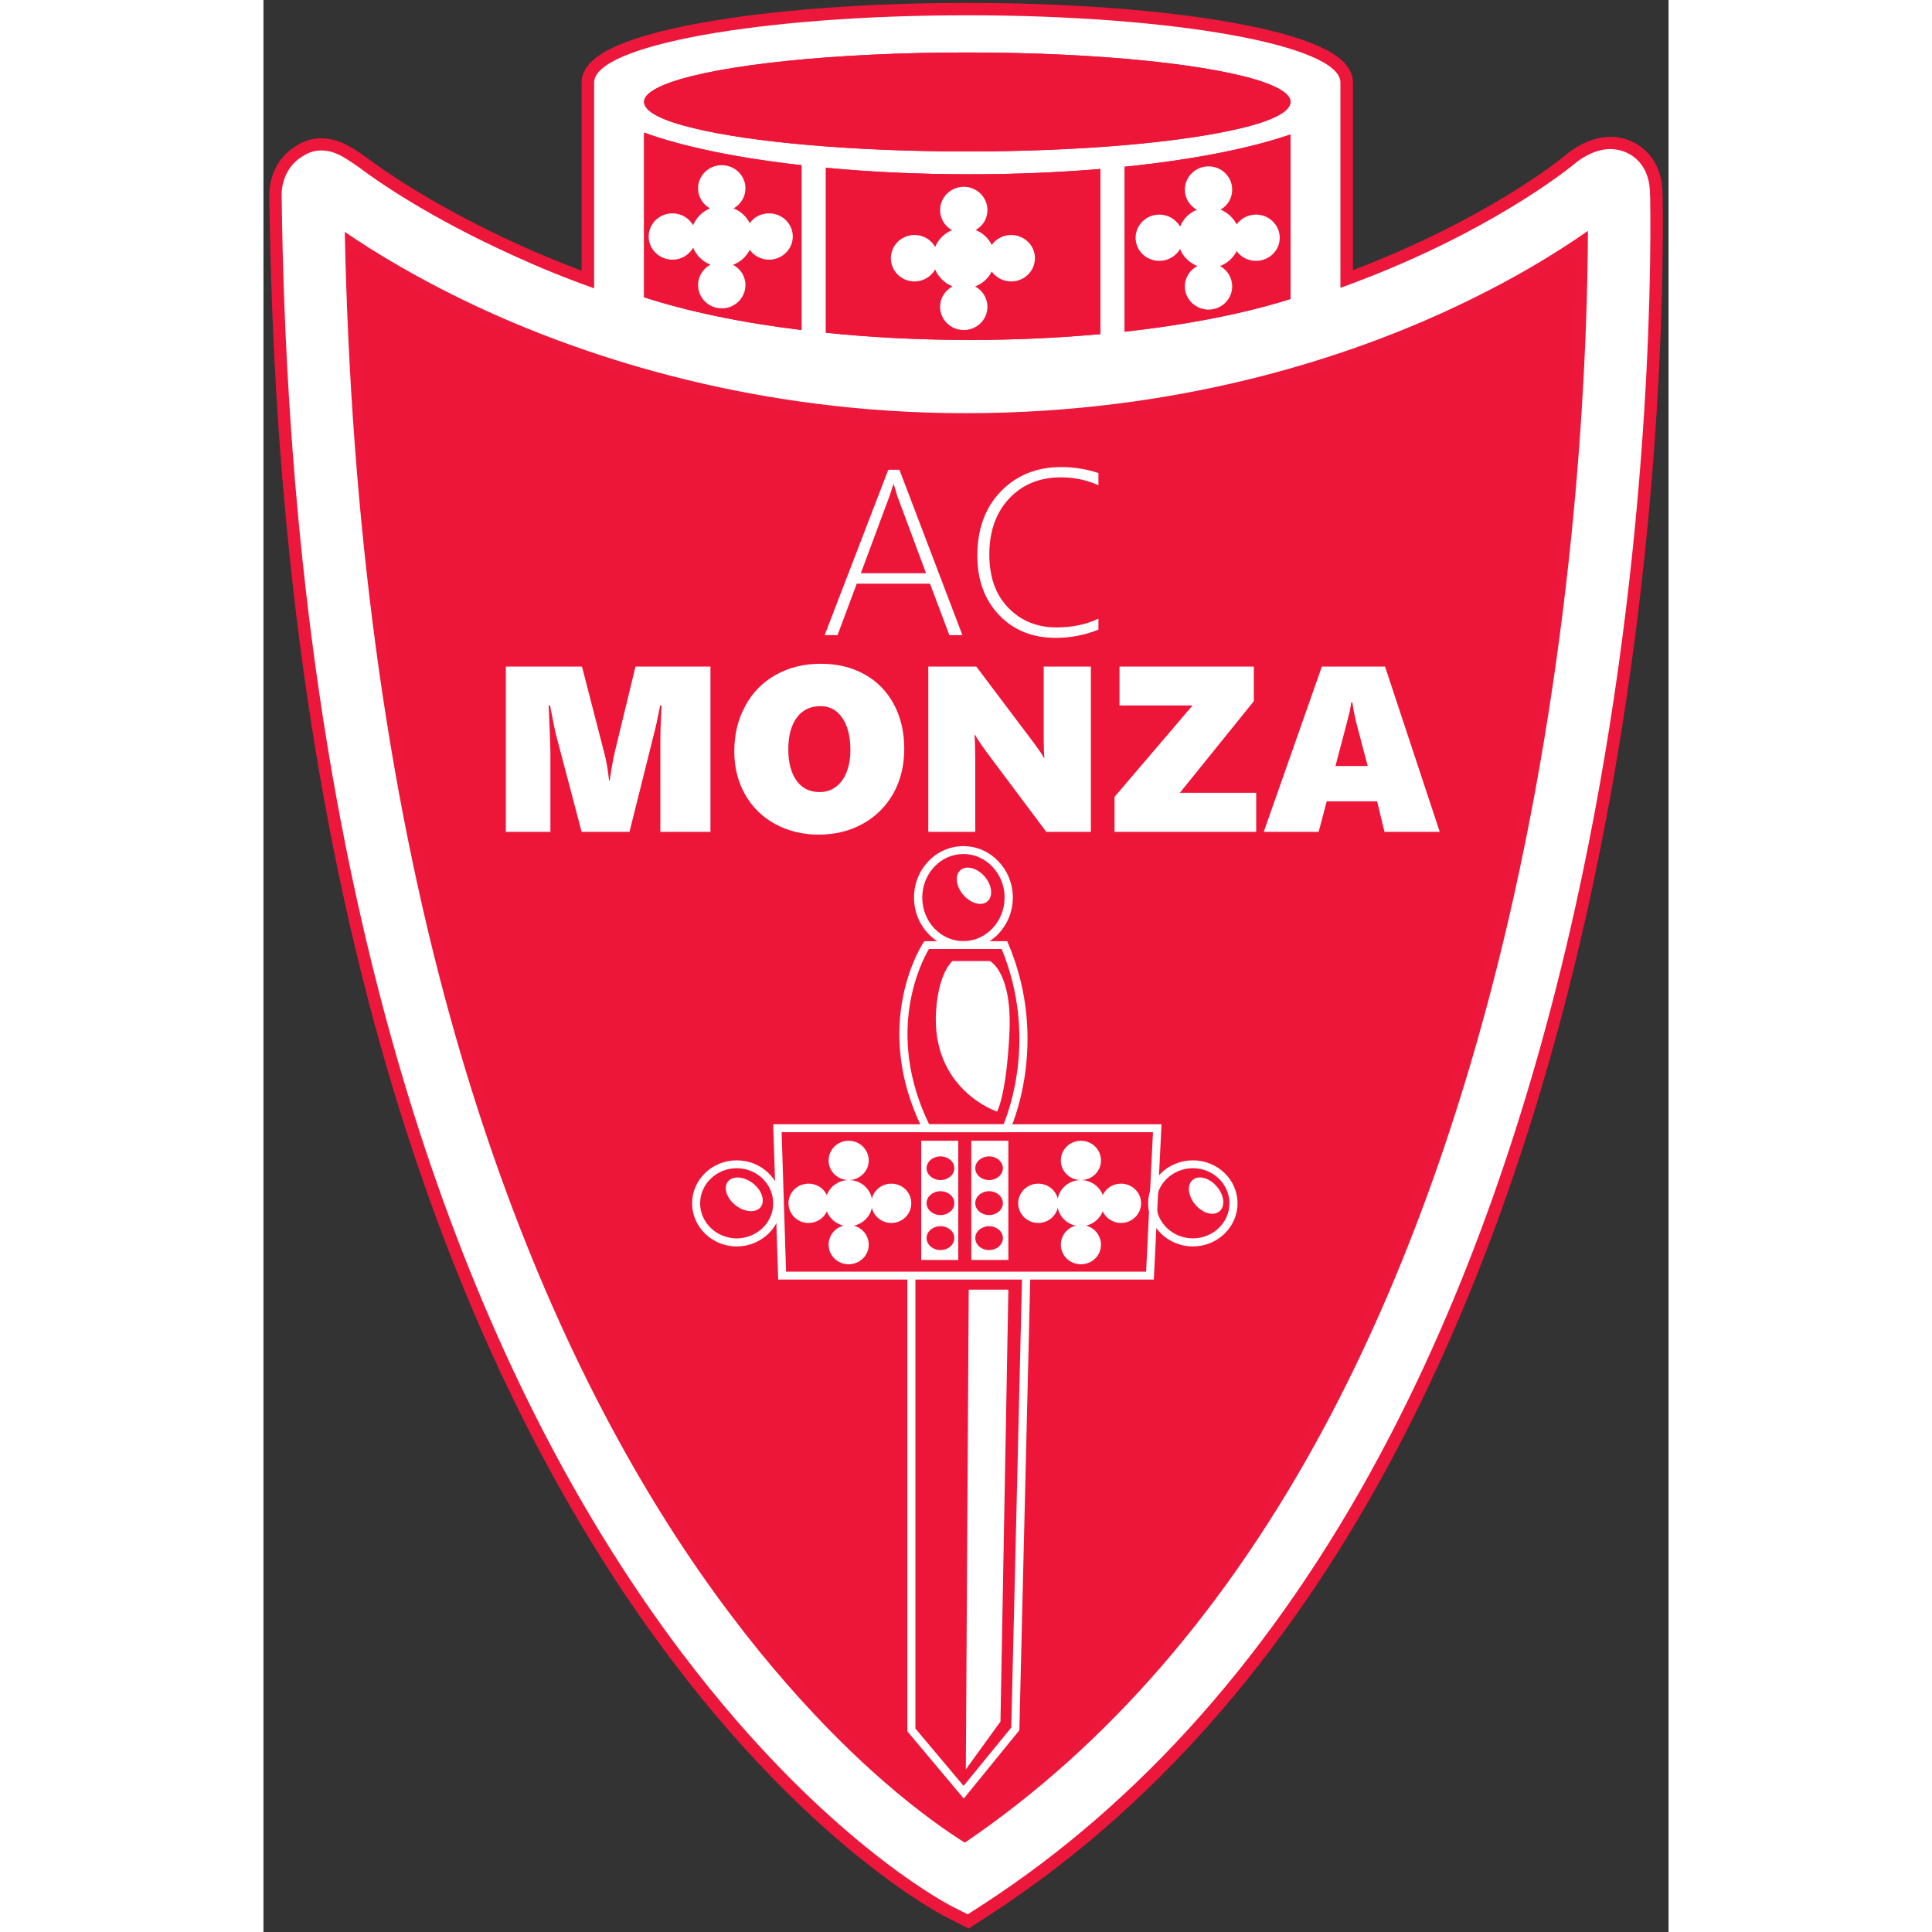 <?xml version="1.0" encoding="UTF-8"?>
<svg xmlns="http://www.w3.org/2000/svg" xmlns:xlink="http://www.w3.org/1999/xlink" width="32px" height="32px" viewBox="0 0 32 44" version="1.1">
<rect x="0" y="0" width="32" height="44" fill="#333333" stroke="none"/>
<defs>
<clipPath id="clip1">
  <path d="M 0 0 L 32 0 L 32 43.945 L 0 43.945 Z M 0 0 "/>
</clipPath>
</defs>
<g id="surface1">
<path style=" stroke:none;fill-rule:nonzero;fill:rgb(100%,100%,100%);fill-opacity:1;" d="M 12.254 3.762 L 12.254 7.516 C 10.875 7.348 9.652 7.09 8.668 6.77 L 8.668 3.02 C 9.547 3.34 10.789 3.598 12.254 3.762 "/>
<path style=" stroke:none;fill-rule:nonzero;fill:rgb(100%,100%,100%);fill-opacity:1;" d="M 19.059 3.848 L 19.059 7.609 C 18.121 7.695 17.125 7.742 16.09 7.742 C 14.941 7.742 13.836 7.684 12.809 7.578 L 12.809 3.82 C 13.824 3.918 14.93 3.969 16.09 3.969 C 17.133 3.969 18.129 3.926 19.059 3.848 "/>
<path style=" stroke:none;fill-rule:nonzero;fill:rgb(100%,100%,100%);fill-opacity:1;" d="M 23.391 3.062 L 23.391 6.809 C 22.355 7.137 21.066 7.391 19.613 7.555 L 19.613 3.797 C 21.148 3.641 22.457 3.383 23.391 3.062 "/>
<path style=" stroke:none;fill-rule:nonzero;fill:rgb(92.941%,8.627%,22.353%);fill-opacity:1;" d="M 30.164 5.258 C 30.156 7.766 29.965 13.734 28.477 20.406 C 27.449 25.023 25.988 29.102 24.141 32.539 C 21.953 36.602 19.207 39.77 15.973 41.965 C 15.598 41.73 14.941 41.281 14.121 40.566 C 12.91 39.512 11.082 37.645 9.234 34.746 C 7.16 31.484 5.488 27.602 4.266 23.211 C 2.801 17.934 1.988 11.906 1.852 5.281 C 2.52 5.738 3.602 6.406 5.066 7.074 C 7.398 8.137 11.188 9.41 15.996 9.41 C 20.809 9.41 24.551 8.168 26.848 7.125 C 28.414 6.414 29.531 5.703 30.164 5.258 "/>
<g clip-path="url(#clip1)" clip-rule="nonzero">
<path style=" stroke:none;fill-rule:nonzero;fill:rgb(100%,100%,100%);fill-opacity:1;" d="M 9.875 2.797 C 11.227 3.117 13.523 3.309 16.031 3.309 C 18.555 3.309 20.871 3.113 22.219 2.789 L 22.234 2.785 L 22.238 2.785 C 23.238 2.539 23.25 2.332 23.25 2.32 C 23.25 2.273 23.145 2.148 22.754 2.008 C 21.602 1.602 18.965 1.336 16.031 1.336 C 13.094 1.336 10.457 1.602 9.309 2.008 C 8.918 2.148 8.812 2.273 8.812 2.32 C 8.812 2.398 9.027 2.59 9.84 2.789 Z M 8.812 6.672 C 9.73 6.961 10.867 7.199 12.109 7.359 L 12.109 3.887 C 10.793 3.73 9.66 3.5 8.812 3.215 Z M 19.758 7.398 C 21.07 7.242 22.273 7.008 23.25 6.707 L 23.25 3.258 C 22.348 3.543 21.145 3.773 19.758 3.922 Z M 12.953 7.453 C 13.961 7.551 15.02 7.602 16.09 7.602 C 17.051 7.602 18 7.562 18.914 7.48 L 18.914 4 C 18 4.07 17.051 4.109 16.09 4.109 C 15.012 4.109 13.957 4.062 12.953 3.973 Z M 2 5.551 C 2.156 12.055 2.965 17.984 4.406 23.172 C 5.621 27.551 7.285 31.422 9.355 34.672 C 11.191 37.559 13.012 39.414 14.215 40.461 C 14.965 41.113 15.57 41.543 15.973 41.797 C 19.152 39.617 21.859 36.48 24.016 32.473 C 25.859 29.051 27.312 24.98 28.34 20.375 C 29.789 13.879 30 8.004 30.02 5.527 C 29.34 5.988 28.297 6.617 26.906 7.25 C 24.598 8.297 20.832 9.547 15.996 9.547 C 11.16 9.547 7.352 8.27 5.004 7.199 C 3.684 6.594 2.672 5.992 2 5.551 M 15.605 43.531 C 15.449 43.453 11.734 41.516 7.98 35.668 C 5.805 32.277 4.055 28.254 2.785 23.707 C 1.203 18.059 0.359 11.574 0.273 4.441 L 0.273 4.43 C 0.273 4.121 0.406 3.707 0.777 3.465 C 0.879 3.398 1.055 3.289 1.316 3.289 C 1.391 3.289 1.465 3.297 1.543 3.312 C 1.664 3.34 1.785 3.391 1.902 3.465 L 1.98 3.512 C 2.086 3.574 2.188 3.645 2.285 3.719 C 2.605 3.957 3.801 4.812 5.777 5.707 C 6.297 5.945 6.84 6.164 7.391 6.367 L 7.391 1.879 C 7.391 1.379 8.266 0.969 9.996 0.656 C 11.609 0.367 13.75 0.207 16.031 0.207 C 18.309 0.207 20.453 0.367 22.066 0.656 C 23.793 0.969 24.672 1.379 24.672 1.879 L 24.672 6.355 C 27.883 5.164 29.668 3.707 29.742 3.645 C 29.875 3.527 30.238 3.254 30.676 3.254 C 30.82 3.254 30.957 3.285 31.09 3.34 C 31.324 3.445 31.723 3.723 31.723 4.43 C 31.723 4.438 31.723 4.492 31.723 4.492 C 31.75 6.375 31.707 13.109 30.004 20.734 C 28.945 25.484 27.438 29.695 25.527 33.25 C 23.133 37.699 20.086 41.141 16.469 43.488 L 16.051 43.758 Z M 15.605 43.531 "/>
<path style=" stroke:none;fill-rule:nonzero;fill:rgb(92.549%,9.02%,22.745%);fill-opacity:1;" d="M 15.996 9.688 C 20.859 9.688 24.645 8.43 26.965 7.379 C 28.223 6.809 29.195 6.238 29.875 5.793 C 29.844 8.402 29.598 14.086 28.199 20.348 C 27.176 24.938 25.727 28.996 23.891 32.406 C 21.762 36.363 19.098 39.465 15.969 41.629 C 15.574 41.371 15.004 40.961 14.312 40.355 C 13.113 39.312 11.305 37.469 9.477 34.602 C 7.414 31.359 5.754 27.5 4.543 23.137 C 3.125 18.031 2.32 12.203 2.148 5.812 C 2.816 6.238 3.758 6.781 4.945 7.324 C 7.305 8.402 11.137 9.688 15.996 9.688 M 13.094 7.328 L 13.094 4.125 C 14.059 4.207 15.062 4.246 16.09 4.246 C 17 4.246 17.902 4.215 18.773 4.148 L 18.773 7.355 C 17.902 7.426 17.004 7.461 16.09 7.461 C 15.066 7.461 14.062 7.418 13.094 7.328 M 19.898 4.047 C 21.152 3.906 22.246 3.703 23.105 3.445 L 23.105 6.605 C 22.195 6.875 21.098 7.094 19.898 7.238 Z M 8.953 6.566 L 8.953 3.41 C 9.762 3.66 10.789 3.867 11.969 4.012 L 11.969 7.199 C 10.84 7.047 9.805 6.832 8.953 6.566 M 8.984 2.32 C 9.035 2.285 9.141 2.219 9.359 2.141 C 10.492 1.734 13.109 1.473 16.031 1.473 C 18.949 1.473 21.57 1.734 22.703 2.141 C 22.922 2.219 23.027 2.285 23.078 2.32 C 23 2.383 22.785 2.504 22.219 2.645 L 22.184 2.652 C 20.848 2.977 18.547 3.168 16.031 3.168 C 13.547 3.168 11.27 2.98 9.926 2.664 L 9.875 2.652 C 9.285 2.512 9.062 2.383 8.984 2.32 M 16.031 0.066 C 13.742 0.066 11.59 0.227 9.969 0.52 C 9.168 0.664 8.535 0.836 8.086 1.027 C 7.836 1.133 7.652 1.242 7.516 1.363 C 7.336 1.52 7.246 1.691 7.246 1.879 L 7.246 6.164 C 6.766 5.984 6.293 5.789 5.836 5.582 C 3.875 4.691 2.688 3.844 2.371 3.605 C 2.27 3.531 2.164 3.457 2.055 3.391 L 1.977 3.344 C 1.848 3.266 1.711 3.211 1.574 3.18 C 1.488 3.16 1.398 3.148 1.316 3.148 C 1.012 3.148 0.809 3.281 0.699 3.352 C 0.281 3.621 0.133 4.086 0.133 4.43 L 0.133 4.441 C 0.219 11.586 1.062 18.082 2.648 23.746 C 3.922 28.301 5.676 32.34 7.859 35.742 C 11.633 41.621 15.379 43.574 15.539 43.656 L 15.91 43.844 L 16.059 43.922 L 16.199 43.832 L 16.547 43.605 C 20.184 41.246 23.246 37.785 25.652 33.316 C 27.57 29.75 29.082 25.527 30.145 20.762 C 31.848 13.125 31.891 6.375 31.867 4.492 L 31.863 4.457 C 31.863 4.445 31.863 4.438 31.863 4.43 C 31.863 3.613 31.363 3.309 31.148 3.215 C 30.996 3.148 30.84 3.117 30.676 3.117 C 30.191 3.117 29.797 3.41 29.648 3.539 C 29.547 3.625 27.852 4.996 24.812 6.152 L 24.812 1.879 C 24.812 1.383 24.184 1.117 23.973 1.027 C 23.527 0.836 22.895 0.664 22.09 0.52 C 20.469 0.227 18.316 0.066 16.031 0.066 M 15.996 9.41 C 11.188 9.41 7.398 8.137 5.066 7.074 C 3.602 6.406 2.52 5.738 1.852 5.281 C 1.988 11.906 2.801 17.934 4.266 23.211 C 5.488 27.602 7.16 31.484 9.234 34.746 C 11.082 37.645 12.91 39.512 14.121 40.566 C 14.941 41.281 15.598 41.73 15.973 41.965 C 19.207 39.77 21.953 36.602 24.141 32.539 C 25.988 29.102 27.449 25.023 28.477 20.406 C 29.965 13.734 30.156 7.766 30.164 5.258 C 29.531 5.703 28.414 6.414 26.848 7.125 C 24.551 8.168 20.809 9.41 15.996 9.41 M 16.09 7.742 C 17.125 7.742 18.121 7.695 19.059 7.609 L 19.059 3.848 C 18.129 3.926 17.133 3.969 16.09 3.969 C 14.93 3.969 13.824 3.918 12.809 3.82 L 12.809 7.578 C 13.836 7.684 14.941 7.742 16.09 7.742 M 19.613 7.555 C 21.066 7.391 22.355 7.137 23.391 6.809 L 23.391 3.062 C 22.457 3.383 21.148 3.641 19.613 3.797 Z M 12.254 7.516 L 12.254 3.762 C 10.789 3.598 9.547 3.34 8.668 3.02 L 8.668 6.77 C 9.652 7.09 10.875 7.348 12.254 7.516 M 16.031 3.449 C 18.648 3.449 20.945 3.238 22.25 2.922 C 22.254 2.922 22.254 2.922 22.254 2.922 C 22.977 2.75 23.391 2.543 23.391 2.32 C 23.391 2.164 23.18 2.016 22.801 1.879 C 21.676 1.477 19.066 1.195 16.031 1.195 C 12.992 1.195 10.387 1.477 9.262 1.879 C 8.879 2.016 8.668 2.164 8.668 2.32 C 8.668 2.543 9.086 2.75 9.809 2.922 C 11.113 3.238 13.414 3.449 16.031 3.449 M 16.031 0.348 C 20.723 0.348 24.527 1.031 24.527 1.879 L 24.527 6.555 C 27.871 5.352 29.738 3.828 29.836 3.75 C 29.957 3.645 30.285 3.395 30.676 3.395 C 30.789 3.395 30.91 3.418 31.031 3.469 C 31.234 3.559 31.578 3.801 31.578 4.43 C 31.578 4.441 31.582 4.461 31.582 4.496 C 31.609 6.371 31.562 13.09 29.867 20.703 C 28.812 25.441 27.309 29.641 25.398 33.188 C 23.016 37.613 19.984 41.039 16.391 43.371 L 16.039 43.598 L 15.668 43.41 C 15.516 43.328 11.832 41.406 8.102 35.594 C 5.93 32.215 4.188 28.203 2.922 23.672 C 1.344 18.031 0.5 11.562 0.414 4.438 L 0.414 4.43 C 0.414 4.156 0.531 3.793 0.855 3.582 C 0.957 3.516 1.102 3.426 1.316 3.426 C 1.375 3.426 1.441 3.434 1.512 3.449 C 1.625 3.477 1.73 3.523 1.828 3.582 L 1.906 3.629 C 2.004 3.691 2.102 3.758 2.199 3.828 C 2.566 4.105 3.754 4.945 5.719 5.832 C 6.246 6.074 6.852 6.324 7.531 6.566 L 7.531 1.879 C 7.531 1.031 11.336 0.348 16.031 0.348 "/>
</g>
<path style=" stroke:none;fill-rule:nonzero;fill:rgb(92.941%,8.627%,22.353%);fill-opacity:1;" d="M 23.391 2.32 C 23.391 2.543 22.977 2.75 22.254 2.922 C 22.254 2.922 22.254 2.922 22.25 2.922 C 20.945 3.238 18.648 3.449 16.031 3.449 C 13.414 3.449 11.113 3.238 9.809 2.922 C 9.086 2.75 8.668 2.543 8.668 2.32 C 8.668 2.164 8.879 2.016 9.262 1.879 C 10.387 1.477 12.992 1.195 16.031 1.195 C 19.066 1.195 21.676 1.477 22.801 1.879 C 23.18 2.016 23.391 2.164 23.391 2.32 "/>
<path style=" stroke:none;fill-rule:nonzero;fill:rgb(92.941%,8.627%,22.353%);fill-opacity:1;" d="M 12.254 3.762 L 12.254 7.516 C 10.875 7.348 9.652 7.09 8.668 6.77 L 8.668 3.02 C 9.547 3.34 10.789 3.598 12.254 3.762 "/>
<path style=" stroke:none;fill-rule:nonzero;fill:rgb(92.941%,8.627%,22.353%);fill-opacity:1;" d="M 19.059 3.848 L 19.059 7.609 C 18.121 7.695 17.125 7.742 16.09 7.742 C 14.941 7.742 13.836 7.684 12.809 7.578 L 12.809 3.82 C 13.824 3.918 14.93 3.969 16.09 3.969 C 17.133 3.969 18.129 3.926 19.059 3.848 "/>
<path style=" stroke:none;fill-rule:nonzero;fill:rgb(92.941%,8.627%,22.353%);fill-opacity:1;" d="M 23.391 3.062 L 23.391 6.809 C 22.355 7.137 21.066 7.391 19.613 7.555 L 19.613 3.797 C 21.148 3.641 22.457 3.383 23.391 3.062 "/>
<path style=" stroke:none;fill-rule:nonzero;fill:rgb(100%,100%,100%);fill-opacity:1;" d="M 17.027 5.352 C 16.848 5.352 16.684 5.441 16.586 5.578 C 16.512 5.426 16.383 5.305 16.219 5.238 C 16.383 5.148 16.488 4.98 16.488 4.785 C 16.488 4.492 16.246 4.254 15.949 4.254 C 15.652 4.254 15.41 4.492 15.41 4.785 C 15.41 4.98 15.52 5.152 15.68 5.242 C 15.508 5.312 15.367 5.453 15.297 5.625 C 15.207 5.461 15.031 5.352 14.828 5.352 C 14.527 5.352 14.289 5.59 14.289 5.879 C 14.289 6.172 14.527 6.41 14.828 6.41 C 15.031 6.41 15.207 6.297 15.297 6.137 C 15.371 6.312 15.516 6.453 15.695 6.523 C 15.523 6.613 15.41 6.785 15.41 6.988 C 15.41 7.281 15.652 7.516 15.949 7.516 C 16.246 7.516 16.488 7.281 16.488 6.988 C 16.488 6.789 16.375 6.613 16.207 6.523 C 16.375 6.461 16.508 6.34 16.586 6.184 C 16.684 6.32 16.848 6.41 17.027 6.41 C 17.328 6.41 17.57 6.172 17.57 5.879 C 17.57 5.59 17.328 5.352 17.027 5.352 "/>
<path style=" stroke:none;fill-rule:nonzero;fill:rgb(100%,100%,100%);fill-opacity:1;" d="M 11.516 4.859 C 11.332 4.859 11.172 4.945 11.074 5.082 C 11 4.93 10.867 4.809 10.707 4.746 C 10.867 4.656 10.977 4.484 10.977 4.289 C 10.977 3.996 10.734 3.762 10.438 3.762 C 10.141 3.762 9.898 3.996 9.898 4.289 C 9.898 4.484 10.008 4.656 10.168 4.746 C 9.996 4.82 9.855 4.957 9.785 5.129 C 9.695 4.969 9.516 4.859 9.316 4.859 C 9.016 4.859 8.773 5.094 8.773 5.387 C 8.773 5.676 9.016 5.914 9.316 5.914 C 9.516 5.914 9.695 5.805 9.785 5.641 C 9.859 5.816 10 5.957 10.18 6.027 C 10.012 6.117 9.898 6.293 9.898 6.492 C 9.898 6.785 10.141 7.023 10.438 7.023 C 10.734 7.023 10.977 6.785 10.977 6.492 C 10.977 6.293 10.863 6.121 10.695 6.031 C 10.863 5.969 10.996 5.844 11.074 5.691 C 11.172 5.824 11.332 5.914 11.516 5.914 C 11.812 5.914 12.055 5.676 12.055 5.387 C 12.055 5.094 11.812 4.859 11.516 4.859 "/>
<path style=" stroke:none;fill-rule:nonzero;fill:rgb(100%,100%,100%);fill-opacity:1;" d="M 22.605 4.887 C 22.422 4.887 22.262 4.977 22.164 5.109 C 22.086 4.961 21.957 4.84 21.797 4.773 C 21.957 4.684 22.062 4.516 22.062 4.32 C 22.062 4.027 21.824 3.789 21.523 3.789 C 21.227 3.789 20.984 4.027 20.984 4.32 C 20.984 4.516 21.094 4.688 21.258 4.777 C 21.082 4.848 20.945 4.988 20.875 5.16 C 20.781 4.996 20.605 4.887 20.402 4.887 C 20.105 4.887 19.863 5.125 19.863 5.414 C 19.863 5.707 20.105 5.941 20.402 5.941 C 20.605 5.941 20.781 5.832 20.875 5.672 C 20.945 5.848 21.09 5.988 21.27 6.059 C 21.102 6.145 20.984 6.32 20.984 6.523 C 20.984 6.812 21.227 7.051 21.523 7.051 C 21.824 7.051 22.062 6.812 22.062 6.523 C 22.062 6.324 21.949 6.148 21.785 6.059 C 21.949 5.996 22.086 5.875 22.164 5.719 C 22.262 5.855 22.422 5.941 22.605 5.941 C 22.902 5.941 23.145 5.707 23.145 5.414 C 23.145 5.125 22.902 4.887 22.605 4.887 "/>
<path style=" stroke:none;fill-rule:nonzero;fill:rgb(100%,100%,100%);fill-opacity:1;" d="M 13.785 26.43 C 13.785 26.676 13.578 26.875 13.328 26.875 C 13.074 26.875 12.871 26.676 12.871 26.43 C 12.871 26.18 13.074 25.98 13.328 25.98 C 13.578 25.98 13.785 26.18 13.785 26.43 "/>
<path style=" stroke:none;fill-rule:nonzero;fill:rgb(100%,100%,100%);fill-opacity:1;" d="M 12.871 27.402 C 12.871 27.652 12.668 27.852 12.414 27.852 C 12.16 27.852 11.957 27.652 11.957 27.402 C 11.957 27.156 12.16 26.957 12.414 26.957 C 12.668 26.957 12.871 27.156 12.871 27.402 "/>
<path style=" stroke:none;fill-rule:nonzero;fill:rgb(100%,100%,100%);fill-opacity:1;" d="M 14.754 27.402 C 14.754 27.652 14.551 27.852 14.301 27.852 C 14.047 27.852 13.844 27.652 13.844 27.402 C 13.844 27.156 14.047 26.957 14.301 26.957 C 14.551 26.957 14.754 27.156 14.754 27.402 "/>
<path style=" stroke:none;fill-rule:nonzero;fill:rgb(100%,100%,100%);fill-opacity:1;" d="M 13.785 28.348 C 13.785 28.594 13.578 28.793 13.328 28.793 C 13.074 28.793 12.871 28.594 12.871 28.348 C 12.871 28.098 13.074 27.898 13.328 27.898 C 13.578 27.898 13.785 28.098 13.785 28.348 "/>
<path style=" stroke:none;fill-rule:nonzero;fill:rgb(100%,100%,100%);fill-opacity:1;" d="M 13.867 27.402 C 13.867 27.691 13.629 27.926 13.332 27.926 C 13.035 27.926 12.797 27.691 12.797 27.402 C 12.797 27.109 13.035 26.875 13.332 26.875 C 13.629 26.875 13.867 27.109 13.867 27.402 "/>
<path style=" stroke:none;fill-rule:nonzero;fill:rgb(100%,100%,100%);fill-opacity:1;" d="M 10.777 28.387 C 10.219 28.387 9.762 27.945 9.762 27.406 C 9.762 26.863 10.219 26.426 10.777 26.426 C 11.34 26.426 11.797 26.863 11.797 27.406 C 11.797 27.945 11.34 28.387 10.777 28.387 M 10.777 26.605 C 10.32 26.605 9.945 26.965 9.945 27.406 C 9.945 27.844 10.32 28.203 10.777 28.203 C 11.238 28.203 11.609 27.844 11.609 27.406 C 11.609 26.965 11.238 26.605 10.777 26.605 "/>
<path style=" stroke:none;fill-rule:nonzero;fill:rgb(100%,100%,100%);fill-opacity:1;" d="M 11.32 27.496 C 11.207 27.629 10.949 27.609 10.746 27.445 C 10.543 27.281 10.469 27.039 10.582 26.906 C 10.691 26.77 10.949 26.793 11.152 26.953 C 11.359 27.117 11.43 27.359 11.32 27.496 "/>
<path style=" stroke:none;fill-rule:nonzero;fill:rgb(100%,100%,100%);fill-opacity:1;" d="M 14.98 28.695 L 15.824 28.695 L 15.824 25.98 L 14.98 25.98 Z M 15.418 28.469 C 15.246 28.469 15.102 28.348 15.102 28.195 C 15.102 28.047 15.246 27.926 15.418 27.926 C 15.594 27.926 15.734 28.047 15.734 28.195 C 15.734 28.348 15.594 28.469 15.418 28.469 M 15.418 27.672 C 15.246 27.672 15.102 27.551 15.102 27.402 C 15.102 27.25 15.246 27.129 15.418 27.129 C 15.594 27.129 15.734 27.25 15.734 27.402 C 15.734 27.551 15.594 27.672 15.418 27.672 M 15.418 26.875 C 15.246 26.875 15.102 26.754 15.102 26.605 C 15.102 26.457 15.246 26.336 15.418 26.336 C 15.594 26.336 15.734 26.457 15.734 26.605 C 15.734 26.754 15.594 26.875 15.418 26.875 "/>
<path style=" stroke:none;fill-rule:nonzero;fill:rgb(100%,100%,100%);fill-opacity:1;" d="M 20.277 29.141 L 11.723 29.141 L 11.609 25.605 L 20.453 25.605 Z M 11.902 28.961 L 20.102 28.961 L 20.258 25.785 L 11.801 25.785 Z M 11.902 28.961 "/>
<path style=" stroke:none;fill-rule:nonzero;fill:rgb(100%,100%,100%);fill-opacity:1;" d="M 18.16 26.43 C 18.16 26.676 18.363 26.875 18.617 26.875 C 18.871 26.875 19.074 26.676 19.074 26.43 C 19.074 26.18 18.871 25.98 18.617 25.98 C 18.363 25.98 18.16 26.18 18.16 26.43 "/>
<path style=" stroke:none;fill-rule:nonzero;fill:rgb(100%,100%,100%);fill-opacity:1;" d="M 19.074 27.402 C 19.074 27.652 19.277 27.852 19.531 27.852 C 19.781 27.852 19.988 27.652 19.988 27.402 C 19.988 27.156 19.781 26.957 19.531 26.957 C 19.277 26.957 19.074 27.156 19.074 27.402 "/>
<path style=" stroke:none;fill-rule:nonzero;fill:rgb(100%,100%,100%);fill-opacity:1;" d="M 17.188 27.402 C 17.188 27.652 17.395 27.852 17.645 27.852 C 17.898 27.852 18.102 27.652 18.102 27.402 C 18.102 27.156 17.898 26.957 17.645 26.957 C 17.395 26.957 17.188 27.156 17.188 27.402 "/>
<path style=" stroke:none;fill-rule:nonzero;fill:rgb(100%,100%,100%);fill-opacity:1;" d="M 18.16 28.348 C 18.16 28.594 18.363 28.793 18.617 28.793 C 18.871 28.793 19.074 28.594 19.074 28.348 C 19.074 28.098 18.871 27.898 18.617 27.898 C 18.363 27.898 18.16 28.098 18.16 28.348 "/>
<path style=" stroke:none;fill-rule:nonzero;fill:rgb(100%,100%,100%);fill-opacity:1;" d="M 18.078 27.402 C 18.078 27.691 18.316 27.926 18.613 27.926 C 18.91 27.926 19.148 27.691 19.148 27.402 C 19.148 27.109 18.91 26.875 18.613 26.875 C 18.316 26.875 18.078 27.109 18.078 27.402 "/>
<path style=" stroke:none;fill-rule:nonzero;fill:rgb(100%,100%,100%);fill-opacity:1;" d="M 21.168 28.387 C 20.605 28.387 20.148 27.945 20.148 27.406 C 20.148 26.863 20.605 26.426 21.168 26.426 C 21.727 26.426 22.184 26.863 22.184 27.406 C 22.184 27.945 21.727 28.387 21.168 28.387 M 21.168 26.605 C 20.707 26.605 20.332 26.965 20.332 27.406 C 20.332 27.844 20.707 28.203 21.168 28.203 C 21.625 28.203 22 27.844 22 27.406 C 22 26.965 21.625 26.605 21.168 26.605 "/>
<path style=" stroke:none;fill-rule:nonzero;fill:rgb(100%,100%,100%);fill-opacity:1;" d="M 21.77 27.59 C 21.906 27.48 21.887 27.23 21.719 27.031 C 21.555 26.828 21.305 26.758 21.168 26.867 C 21.027 26.977 21.051 27.23 21.219 27.43 C 21.383 27.629 21.629 27.703 21.77 27.59 "/>
<path style=" stroke:none;fill-rule:nonzero;fill:rgb(100%,100%,100%);fill-opacity:1;" d="M 16.121 28.695 L 16.965 28.695 L 16.965 25.98 L 16.121 25.98 Z M 16.527 28.469 C 16.352 28.469 16.211 28.348 16.211 28.195 C 16.211 28.047 16.352 27.926 16.527 27.926 C 16.699 27.926 16.84 28.047 16.84 28.195 C 16.84 28.348 16.699 28.469 16.527 28.469 M 16.527 27.672 C 16.352 27.672 16.211 27.551 16.211 27.402 C 16.211 27.25 16.352 27.129 16.527 27.129 C 16.699 27.129 16.84 27.25 16.84 27.402 C 16.84 27.551 16.699 27.672 16.527 27.672 M 16.527 26.875 C 16.352 26.875 16.211 26.754 16.211 26.605 C 16.211 26.457 16.352 26.336 16.527 26.336 C 16.699 26.336 16.84 26.457 16.84 26.605 C 16.84 26.754 16.699 26.875 16.527 26.875 "/>
<path style=" stroke:none;fill-rule:nonzero;fill:rgb(100%,100%,100%);fill-opacity:1;" d="M 15.941 21.613 C 15.32 21.613 14.816 21.09 14.816 20.441 C 14.816 19.793 15.32 19.27 15.941 19.27 C 16.559 19.27 17.066 19.793 17.066 20.441 C 17.066 21.09 16.559 21.613 15.941 21.613 M 15.941 19.449 C 15.422 19.449 15.004 19.895 15.004 20.441 C 15.004 20.988 15.422 21.434 15.941 21.434 C 16.457 21.434 16.879 20.988 16.879 20.441 C 16.879 19.895 16.457 19.449 15.941 19.449 "/>
<path style=" stroke:none;fill-rule:nonzero;fill:rgb(100%,100%,100%);fill-opacity:1;" d="M 16.48 20.535 C 16.621 20.422 16.598 20.172 16.434 19.973 C 16.266 19.773 16.02 19.699 15.879 19.812 C 15.742 19.922 15.766 20.172 15.93 20.371 C 16.098 20.57 16.344 20.645 16.48 20.535 "/>
<path style=" stroke:none;fill-rule:nonzero;fill:rgb(100%,100%,100%);fill-opacity:1;" d="M 16.977 25.785 L 15.043 25.785 L 15.02 25.734 C 13.812 23.316 15.012 21.492 15.027 21.473 L 15.055 21.434 L 16.938 21.434 L 16.961 21.488 C 17.922 23.754 17.012 25.715 17 25.734 Z M 15.16 25.605 L 16.855 25.605 C 16.988 25.285 17.621 23.578 16.812 21.613 L 15.156 21.613 C 14.992 21.887 14.141 23.504 15.16 25.605 "/>
<path style=" stroke:none;fill-rule:nonzero;fill:rgb(100%,100%,100%);fill-opacity:1;" d="M 15.691 21.887 L 16.543 21.887 C 16.543 21.887 17.062 22.137 16.988 23.547 C 16.918 24.957 16.707 25.316 16.707 25.316 C 16.707 25.316 15.305 24.852 15.312 23.203 C 15.312 23.203 15.305 22.27 15.691 21.887 "/>
<path style=" stroke:none;fill-rule:nonzero;fill:rgb(100%,100%,100%);fill-opacity:1;" d="M 15.949 40.961 L 14.664 39.43 L 14.664 29.051 L 14.848 29.051 L 14.848 39.367 L 15.945 40.672 L 17.031 39.344 L 17.277 29.047 L 17.465 29.051 L 17.215 39.406 Z M 15.949 40.961 "/>
<path style=" stroke:none;fill-rule:nonzero;fill:rgb(100%,100%,100%);fill-opacity:1;" d="M 16.062 29.371 L 16.965 29.371 L 16.785 39.207 L 15.996 40.297 Z M 16.062 29.371 "/>
<path style=" stroke:none;fill-rule:nonzero;fill:rgb(100%,100%,100%);fill-opacity:1;" d="M 24.879 16.422 L 25.148 17.445 L 24.414 17.445 C 24.609 16.715 24.715 16.301 24.738 16.207 C 24.758 16.109 24.77 16.039 24.773 16 L 24.801 16 C 24.816 16.129 24.844 16.27 24.879 16.422 M 26.789 18.945 L 25.543 15.18 L 24.105 15.18 L 22.781 18.945 L 24.031 18.945 L 24.215 18.25 L 25.363 18.25 L 25.531 18.945 Z M 22.555 15.969 L 22.555 15.18 L 19.496 15.18 L 19.496 16.066 L 21.16 16.066 L 19.383 18.148 L 19.383 18.945 L 22.609 18.945 L 22.609 18.055 L 20.871 18.055 Z M 18.844 18.945 L 18.844 15.18 L 17.77 15.18 L 17.77 16.867 C 17.77 17.055 17.777 17.188 17.785 17.266 L 17.777 17.266 C 17.766 17.242 17.75 17.215 17.73 17.184 C 17.707 17.152 17.688 17.117 17.664 17.086 C 17.641 17.051 17.617 17.02 17.594 16.988 C 17.57 16.957 17.551 16.93 17.535 16.906 L 16.234 15.18 L 15.141 15.18 L 15.141 18.945 L 16.211 18.945 L 16.211 17.363 C 16.211 17.133 16.207 16.926 16.195 16.738 L 16.207 16.738 C 16.273 16.855 16.363 16.984 16.469 17.129 L 17.828 18.945 Z M 13.277 17.594 C 13.219 17.738 13.137 17.848 13.027 17.926 C 12.922 18.004 12.801 18.039 12.668 18.039 C 12.445 18.039 12.273 17.957 12.145 17.785 C 12.02 17.613 11.953 17.375 11.953 17.066 C 11.953 16.754 12.02 16.512 12.148 16.34 C 12.277 16.168 12.457 16.082 12.688 16.082 C 12.898 16.082 13.062 16.172 13.184 16.352 C 13.305 16.527 13.367 16.773 13.367 17.082 C 13.367 17.281 13.336 17.449 13.277 17.594 M 14.359 16.043 C 14.199 15.746 13.977 15.516 13.684 15.355 C 13.395 15.195 13.066 15.117 12.695 15.117 C 12.312 15.117 11.973 15.199 11.672 15.367 C 11.371 15.535 11.137 15.77 10.973 16.078 C 10.805 16.383 10.723 16.727 10.723 17.113 C 10.723 17.477 10.805 17.805 10.969 18.094 C 11.133 18.383 11.363 18.609 11.66 18.77 C 11.957 18.93 12.285 19.008 12.645 19.008 C 13.016 19.008 13.352 18.926 13.648 18.762 C 13.945 18.598 14.18 18.363 14.348 18.066 C 14.512 17.766 14.594 17.43 14.594 17.051 C 14.594 16.676 14.516 16.34 14.359 16.043 M 10.18 18.945 L 10.18 15.18 L 8.473 15.18 L 7.98 17.215 C 7.938 17.43 7.906 17.617 7.887 17.777 L 7.871 17.777 C 7.863 17.707 7.852 17.609 7.832 17.48 C 7.809 17.352 7.793 17.266 7.781 17.223 L 7.254 15.18 L 5.52 15.18 L 5.52 18.945 L 6.535 18.945 L 6.535 17.168 C 6.535 17.023 6.523 16.656 6.496 16.066 L 6.527 16.066 C 6.598 16.438 6.641 16.652 6.656 16.707 L 7.246 18.945 L 8.336 18.945 L 8.902 16.68 C 8.934 16.566 8.977 16.363 9.035 16.066 L 9.066 16.066 L 9.059 16.238 C 9.047 16.473 9.039 16.688 9.039 16.879 L 9.039 18.945 Z M 10.18 18.945 "/>
<path style=" stroke:none;fill-rule:nonzero;fill:rgb(100%,100%,100%);fill-opacity:1;" d="M 19.016 14.09 C 18.734 14.223 18.418 14.289 18.062 14.289 C 17.621 14.289 17.254 14.141 16.965 13.844 C 16.676 13.547 16.531 13.145 16.531 12.629 C 16.531 12.098 16.684 11.672 16.984 11.352 C 17.289 11.031 17.68 10.871 18.164 10.871 C 18.461 10.871 18.746 10.93 19.016 11.051 L 19.016 10.773 C 18.746 10.684 18.465 10.637 18.168 10.637 C 17.613 10.637 17.156 10.82 16.797 11.188 C 16.438 11.555 16.258 12.047 16.258 12.656 C 16.258 13.215 16.426 13.664 16.758 14.012 C 17.09 14.355 17.516 14.527 18.043 14.527 C 18.379 14.527 18.703 14.465 19.016 14.34 Z M 15.09 13.055 L 13.605 13.055 L 14.254 11.309 C 14.281 11.234 14.312 11.141 14.344 11.027 L 14.352 11.027 C 14.367 11.07 14.379 11.113 14.395 11.156 C 14.406 11.207 14.422 11.262 14.441 11.312 Z M 15.918 14.465 L 14.484 10.699 L 14.23 10.699 L 12.781 14.465 L 13.074 14.465 L 13.512 13.293 L 15.18 13.293 L 15.621 14.465 Z M 15.918 14.465 "/>
</g>
</svg>
